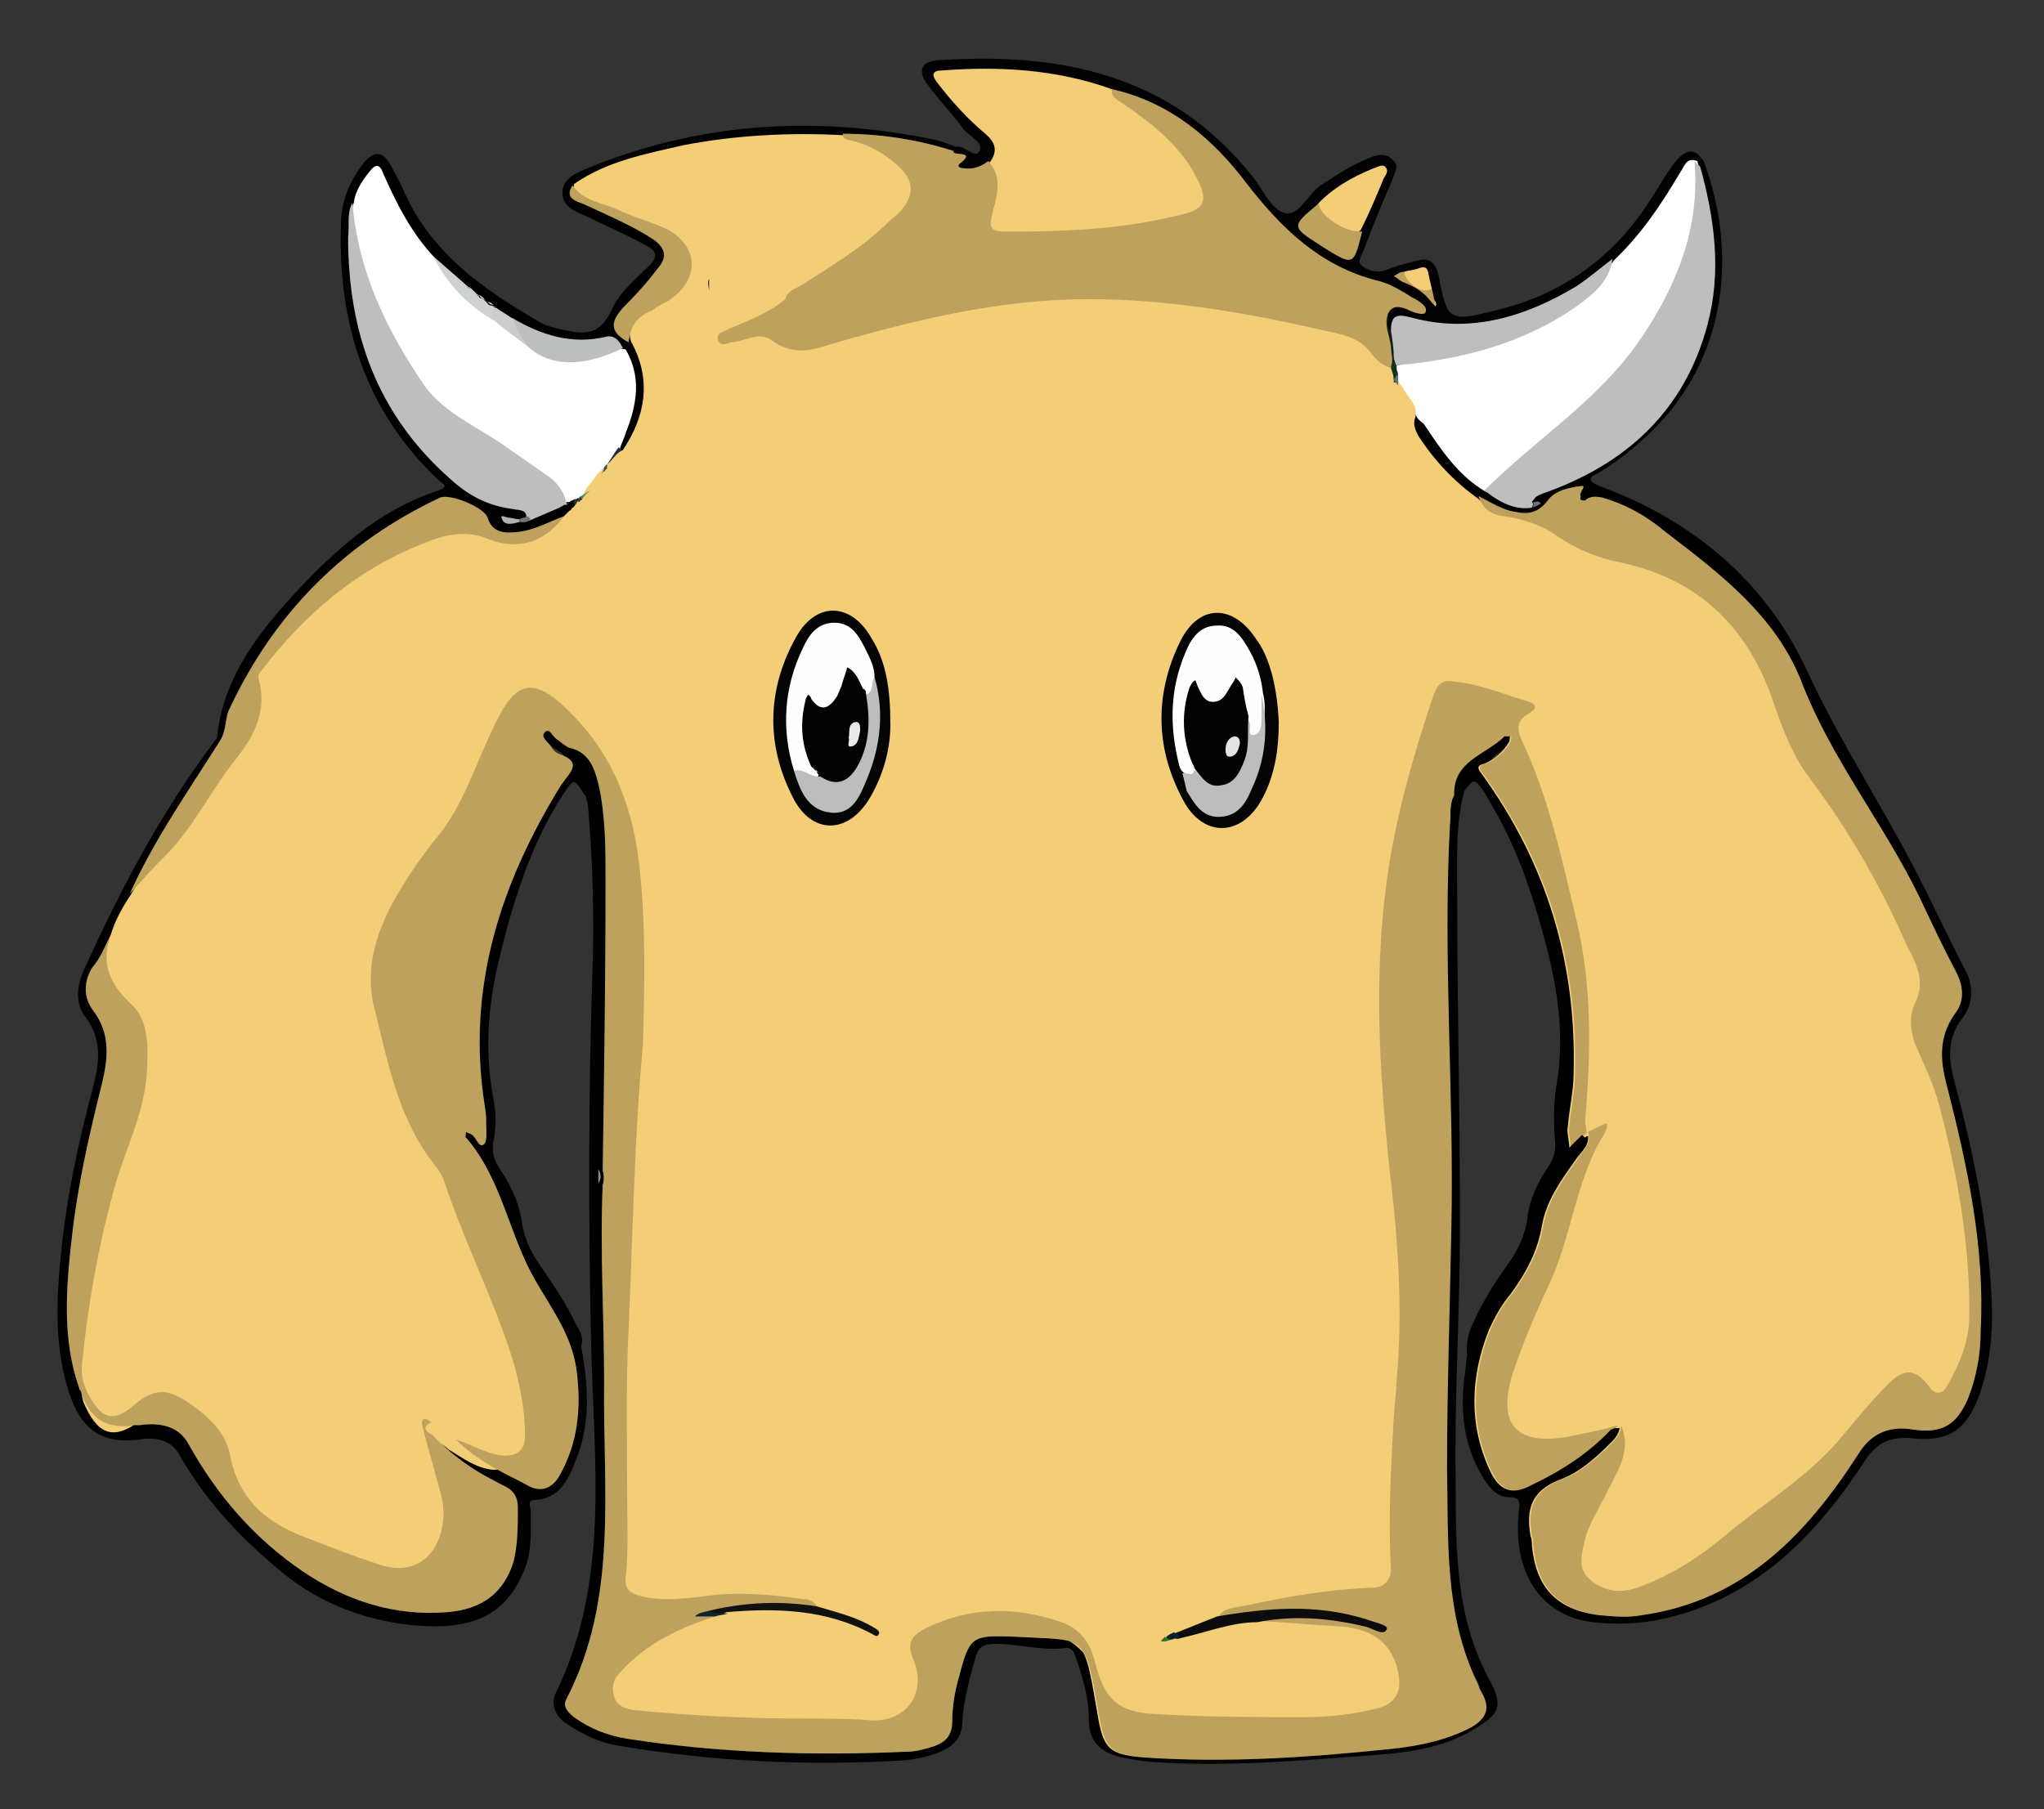 <?xml version="1.0" encoding="utf-8"?>
<!-- Generator: Adobe Illustrator 23.0.6, SVG Export Plug-In . SVG Version: 6.00 Build 0)  -->
<svg version="1.1" id="Calque_1" xmlns="http://www.w3.org/2000/svg" xmlns:xlink="http://www.w3.org/1999/xlink" x="0px" y="0px"
	 viewBox="0 0 142.1 125.8" style="enable-background:new 0 0 142.1 125.8;" xml:space="preserve">
<rect x="0" y="0" width="142.1" height="125.8" fill="#333333" stroke="none"/>
<style type="text/css">
	.st0{fill:#020202;}
	.st1{fill:#FFFFFF;}
	.st2{fill:#BEBEBE;}
	.st3{fill:#BDBEBE;}
	.st4{fill:#CED1D1;}
	.st5{fill:#CBCCCC;}
	.st6{fill:#202B34;}
	.st7{fill:#56B244;}
	.st8{fill:#AEB3B3;}
	.st9{fill:#7C98AD;}
	.st10{fill:#707172;}
	.st11{fill:#747676;}
	.st12{fill:#163A58;}
	.st13{fill:#5F809B;}
	.st14{fill:#1C3E25;}
	.st15{fill:#101E1A;}
	.st16{fill:#F3CE77;}
	.st17{opacity:0.22;enable-background:new    ;}
	.st18{fill:#040404;}
	.st19{fill:#0D0C0C;}
	.st20{fill:#11110F;}
	.st21{fill:#0E2728;}
	.st22{fill:#18301A;}
	.st23{fill:#0D1E2E;}
	.st24{fill:#50925E;}
	.st25{fill:#61707D;}
	.st26{fill:#277328;}
	.st27{fill:#3E353A;}
	.st28{fill:#7F8289;}
	.st29{fill:#40444D;}
	.st30{fill:#0E1713;}
	.st31{fill:#FEFEFE;}
	.st32{fill:#BDBDBD;}
	.st33{fill:#E3E4E4;}
	.st34{fill:#EAEBEB;}
</style>
<g>
	<path d="M40.4,93.6c0.5,2.7,0.7,5.4-0.4,8c-0.5,1.3-1.1,2.6-2.8,2.7c-0.6,0-0.3,0.5-0.3,0.8c0,1.5,0.1,3-0.6,4.4
		c-1.3,2.9-3.6,3.9-7.7,3.5c-3.6-0.4-6.8-1.7-9.5-4.1c-2.6-2.2-4.9-4.7-6.6-7.7c-0.6-1.1-1.7-1.3-2.8-1.1c-2.4,0.3-3.8-0.5-4.7-2.7
		c-1.3-3.5-1.1-7.1-0.7-10.8c0.4-3.7,1.2-7.4,2.2-11.1c0.4-1.6,0.6-3.2-0.5-4.7c-0.8-1-0.7-2.2-0.1-3.5c2.5-5.5,5.3-10.8,8.9-15.6
		c0.1-0.2,0.3-0.3,0.3-0.5c0.4-3.8,2.5-6.7,4.9-9.4c3-3.3,6.2-6.3,10.5-7.7c0.8-0.3,0.2-0.5,0-0.7c-5.1-4.8-7-10.9-6.8-17.7
		c0-1.7,0.6-3.1,1.6-4.4c0.7-0.8,1.3-0.8,1.8,0.1c0.3,0.5,0.6,1.1,0.9,1.7c1.9,4.5,5.7,7.1,9.7,9.4c0.4,0.2,0.9,0.3,1.3,0.4
		c1.4,0.3,2.6,0.6,3.5-1.3c0.5-1.2,1.6-2.1,2.5-3c0.9-0.8,0.6-1.2-0.2-1.6c-1.3-0.7-2.7-1.3-4.1-2c-0.7-0.3-1.6-0.6-1.6-1.6
		c0-0.9,0.8-1.3,1.5-1.6c7.9-3.3,16-3.8,24.3-2.1c0.6,0.1,1.2,0.4,1.8,0.6c0.1,0.2,0,0.3-0.2,0.4c-0.5,0.2-1,0-1.4-0.1
		c-2.1-0.5-4.2-0.8-6.3-0.9c-3.3,0-6.7,0-10,0.6c-2.9,0.5-5.8,1.2-8.4,2.7c-0.6,0.6,0,0.8,0.4,0.9c1.4,0.6,2.9,1.2,4.3,2.1
		c0.2,0.1,0.4,0.2,0.6,0.4c1.1,0.8,1.2,1.6,0.4,2.6c-0.7,0.9-1.6,1.7-2.3,2.6c-0.5,0.7-0.8,1.2,0.1,1.7c0.2,0.1,0.3,0.3,0.4,0.5
		c1.3,2.4,0.9,4.7-0.2,7c-0.1,0.3-0.4,0.6-0.7,0.6c-0.2,0-0.3-0.1-0.4-0.3c-0.2-0.6,0.1-1.1,0.3-1.6c0.6-1.7,0.7-3.4,0-5.1
		c-0.3-0.7-0.9-0.6-1.5-0.6c-2.1,0.3-4.1-0.1-5.9-1.4c-0.4-0.2-0.7-0.5-1.1-0.7c-0.1,0-0.1-0.1-0.2-0.1c-0.1,0-0.1-0.1-0.2-0.1
		c0,0-0.1,0-0.1-0.1c-0.1-0.1-0.2-0.1-0.3-0.2c-0.1,0-0.1-0.1-0.2-0.1c-0.1,0-0.1-0.1-0.2-0.1c0,0-0.1,0-0.1-0.1
		c-0.1,0-0.1-0.1-0.2-0.1c-0.1,0-0.1-0.1-0.2-0.1c-0.1,0-0.1-0.1-0.2-0.1c0,0-0.1,0-0.1-0.1c-0.1,0-0.1-0.1-0.2-0.1
		c0,0-0.1,0-0.1-0.1c-0.1-0.1-0.3-0.2-0.4-0.3c-0.8-0.7-1.6-1.3-2.3-2.1c-1.2-1.3-2.3-2.8-2.9-4.4c-0.1-0.3-0.3-0.6-0.4-0.9
		c-0.5-0.9-0.6-0.9-1.1,0c-0.3,0.5-0.5,1.1-0.7,1.6c-0.2,2.4-0.1,4.8,0.3,7.3c0.8,4.5,3,8.3,6.3,11.3c1.2,1.1,2.5,1.9,4.2,2.1
		c0.5,0.1,1.1,0.1,1.2,0.8c-0.1,0.3-0.3,0.4-0.5,0.4c-0.1,0-0.1,0-0.2,0c-0.1,0-0.2,0-0.3,0.1c0.1,0,0.2-0.1,0.4-0.1
		c0.3,0,0.5-0.1,0.7-0.3c0.6-0.4,1.3-0.6,1.9-0.8c0.1,0,0.2-0.1,0.4-0.1c0.1,0,0.1-0.1,0.2-0.1c0.1,0,0.2-0.1,0.3-0.1s0.2,0,0.2,0
		c0.1,0,0.1,0.1,0.2,0.2V35v0.1c0,0.1-0.1,0.2-0.1,0.2l-0.1,0.1c-0.1,0.1-0.1,0.1-0.2,0.2c-0.2,0.2-0.3,0.3-0.5,0.4
		c-1,0.5-1.9,1-3,1.2c-1,0.1-1.7-0.1-2.3-1C33,35,31.4,34.5,30,35c-1.9,0.7-3.4,2.1-5,3.3c-3.4,2.7-6.3,5.9-8.2,9.8
		c-0.2,0.4-0.5,0.8-0.5,1.3c-0.1,1.5-0.9,2.6-1.7,3.8c-1.7,2.5-3.2,5-4.6,7.6c-0.2,0.4-0.5,0.9-0.6,1.3c-0.5,1-1,1.9-1.5,2.9
		c-0.3,0.7-0.6,1.5-1,2.2c-0.6,1-0.5,2,0.1,2.9c1.1,1.5,1,3.2,0.6,4.8C6.7,78.5,5.9,82,5.4,85.7c-0.4,3.2-0.6,6.3,0,9.5
		c0.1,0.5,0.3,1,0.4,1.4c0.6,1.8,1.6,2.3,3.5,2.1c1.9-0.2,3.3,0.3,4.4,2.1c2.7,4.4,6.1,8,11.1,9.9c2.1,0.8,4.3,1.1,6.5,0.9
		c2.4-0.2,3.8-1.6,4.3-4c0.1-0.3,0.1-0.7,0.2-1c0.2-1.7,0-3.1-1.9-3.9c-1.4-0.6-2.7-1.6-3.7-2.9c-0.3-0.4-0.9-0.9,0-1.3
		c0.7,0.1,1.1,0.6,1.6,1c1.4,1.3,3,2.1,4.7,2.9c1.1,0.5,1.6,0.3,2.2-0.8c1.6-3.1,1.4-6.3,0.2-9.5c-0.3-0.7-0.7-1.4-1.2-2.1
		c-1.3-1.7-2.3-3.6-2.7-5.8c-0.2-1.3-1-2.4-1.8-3.5c-0.5-0.6-0.9-1.2-1.1-2c-0.2-0.8,0-1,0.7-0.7c0.5,0.2,0.6,0,0.6-0.4
		c0-0.7-0.1-1.4-0.2-2.1c-0.6-3.2-0.3-6.3,0.4-9.4c1.1-4.6,2.5-9,5.4-12.9c0.3-0.5,0.3-0.7-0.2-1s-1-0.7-1.2-1.3
		c-0.1-0.3-0.2-0.6,0.1-0.8c0.2-0.2,0.5-0.1,0.7,0.1c0.6,0.5,1.4,0.9,2.1,1.3c0.7,0.4,1,1.1,1.2,1.9c0.5,1.9,0.6,3.9,0.6,5.8
		c0.1,3.6,0.1,7.3,0,10.9c-0.2,3.6-0.1,7.2-0.2,10.8c0,0.3,0,0.7,0,1c0,0.6,0,1.1,0,1.7c0,7.2,0.4,14.4,0.2,21.6
		c-0.1,4-0.4,7.9-2.3,11.6c-0.6,1.3-0.5,1.6,0.8,2.3c1.4,0.7,2.9,1,4.5,1.2c2.8,0.4,5.7,0.4,8.5,0.7c2.7,0.3,5.5-0.1,8.2,0
		c0.9,0,1.8-0.1,2.6-0.4c0.7-0.2,1.1-0.7,1.2-1.5c0.1-1.5,0.5-3,1-4.4c0.4-1.2,1.2-1.7,2.5-1.8c1.5,0,3,0,4.4,0.2
		c1.2,0.2,1.9,0.8,2.3,1.9c0.5,1.4,0.9,2.8,1,4.3c0.1,0.9,0.6,1.4,1.4,1.6c1,0.3,2,0.4,3,0.4c5.4,0.2,10.8-0.2,16.2-0.8
		c1.5-0.2,3-0.4,4.4-1.2c1.2-0.7,1.3-0.9,0.8-2.2c-0.1-0.2-0.2-0.4-0.3-0.6c-1.1-2.2-1.6-4.5-1.8-6.9c-0.3-3-0.1-5.9-0.3-8.9
		c-0.2-3.1,0-6.1,0.1-9.2c0.2-4.7,0.2-9.5,0.1-14.2c-0.1-4.6-0.2-9.2-0.3-13.7c-0.1-2.2,0.1-4.4,0.3-6.6c0.2-0.7,0.1-1.5,0.3-2.2
		c0.2-1.5,0.7-2.8,2.3-3.4c0.5-0.2,0.8-0.6,1.2-0.9c0.3-0.1,0.6-0.2,0.8,0c0.2,0.2,0.1,0.5,0,0.7c-0.3,0.5-0.6,0.9-1.1,1.2
		s-0.5,0.6-0.2,1.1c3.4,4.8,5,10.2,5.9,15.9c0.3,2.1,0.2,4.1-0.1,6.2c-0.1,0.7-0.2,1.4-0.2,2.2c0,0.9,0.3,0.6,0.8,0.3
		c0.1,0,0.2,0,0.3,0c0.6,0.3,0.3,0.8,0.1,1.2c-0.3,0.6-0.7,1.2-1.1,1.7c-1.1,1.4-1.8,2.9-2.1,4.6c-0.3,1.4-0.8,2.6-1.7,3.6
		c-1.7,2.2-2.8,4.7-2.8,7.6c0,1.7,0.2,3.4,1.1,4.9c0.7,1.2,1.2,1.4,2.4,0.8c2-0.9,3.8-2.2,5.5-3.6c0.2-0.1,0.3-0.3,0.5-0.3
		s0.3,0,0.4,0.1c0.3,0.7-0.2,1.1-0.5,1.5c-1.2,1.4-2.8,2.4-4.4,3.2c-0.9,0.5-1.2,1.1-1.2,2c0.1,0.9,0,1.9,0.2,2.8
		c0.5,1.8,1.6,3.1,3.5,3.5c2,0.4,3.9,0.2,5.9-0.3c4.7-1.3,8-4.4,10.9-8.1c0.6-0.7,1.2-1.5,1.6-2.3c0.7-1.6,2-2.1,3.6-2.1
		c3.2,0.1,3.9-0.5,4.6-3.7c0.5-2.2,0.5-4.4,0.3-6.6c-0.3-4.3-1.2-8.6-2.3-12.8c-0.2-0.9-0.4-1.7-0.4-2.6c0-1,0.1-1.8,0.7-2.6
		c0.8-1.1,0.7-2.1,0.1-3.3c-2.4-5.4-5.4-10.5-8.7-15.4c-0.2-0.3-0.4-0.6-0.4-0.9c-0.8-3.7-2.9-6.6-5.5-9.2c-2-2.1-4.2-4-6.7-5.6
		c-1.2-0.8-2.5-1.4-4-1.3c-0.1,0-0.3-0.1-0.4-0.2c-0.6-0.8-1.3-0.2-1.6,0.1c-1.8,2-3.5,1.1-5.3,0c-0.1,0-0.1-0.1-0.2-0.1
		c-1.7-1.2-3.1-2.7-4.2-4.4c-0.3-0.5-0.6-1-0.1-1.5c0.7-0.1,0.9,0.5,1.1,0.9c1,1.6,2.3,2.9,3.8,4.1c0.9,0.6,1.8,1.1,2.9,1.1
		c0.2-0.1,0-0.2,0.1-0.3c0.2-0.6,0.8-0.8,1.3-0.9c3.5-1.2,6.3-3.4,8.4-6.3c2.3-3.2,3.2-6.8,2.7-10.8c-0.2-1.6-0.3-3.2-0.7-4.7
		c-0.1-0.2,0-0.4,0-0.6c0.1-0.1,0.2-0.3,0.4-0.2c2.4,6.3,1.8,13.9-3.9,19.2c-1.1,1-2.2,1.9-3.4,2.6c-0.2,0.1-0.6,0.2-0.5,0.5
		c0.1,0.2,0.4,0.3,0.6,0.4c6.6,2.4,11.7,6.8,14.5,13c2.2,4.7,5,9,7.4,13.6c1.2,2.3,2.3,4.7,3.5,7c0.6,1.1,0.6,2.3-0.1,3.3
		c-1.3,1.6-1,3.2-0.5,5c1.2,4.5,2.1,9,2.4,13.6c0.2,2.6,0.1,5.2-0.8,7.7c-0.9,2.5-2.2,3.3-4.8,3c-1.4-0.1-2.3,0.3-3.1,1.5
		c-3.4,5.2-7.5,9.5-13.8,11c-1.7,0.4-3.4,0.5-5.1,0.3c-3.7-0.4-5.7-3.5-5.2-7.8c0.1-0.6,0-0.9-0.7-0.9c-0.8,0-1.3-0.6-1.7-1.2
		c-1.4-2.2-1.7-4.6-1.4-7.1c0.1-0.5,0.1-1,0.2-1.6c-0.1-0.9,0.1-1.6,0.5-2.4c0.6-1.3,1.4-2.6,2.2-3.7c0.8-1.1,1.4-2.3,1.5-3.6
		c0.2-1.2,0.7-2.3,1.4-3.3c0.4-0.6,0.6-1.2,0.5-1.9c-0.1-1.3-0.1-2.6,0.1-3.8c0.6-3.4,0.1-6.8-0.8-10.1c-0.9-3.4-2-6.6-3.8-9.6
		c-0.1-0.2-0.3-0.5-0.4-0.7c-0.7-1-0.7-1-1.4-0.1c-0.6,2.2-0.5,4.5-0.5,6.8c0,7.8,0.2,15.5,0.2,23.3c0,6-0.4,12-0.3,18
		c0,4.7,0,9.5,2.4,13.8c0.9,1.7,0.6,2.3-0.9,3.2c-2,1.3-4.3,1.7-6.7,1.9c-5.4,0.4-10.7,0.9-16.1,0.5c-0.8-0.1-1.6-0.2-2.3-0.4
		c-1.2-0.4-1.9-1.1-1.9-2.5c0-1.5-0.4-2.9-0.9-4.3c-0.1-0.4-0.3-0.8-0.8-0.7c-1.6,0.2-3.2-0.3-4.8-0.3c-0.8,0-1.2,0.2-1.4,1
		c-0.4,1.4-0.8,2.9-0.9,4.4c0,1-0.5,1.6-1.3,2s-1.8,0.6-2.7,0.7c-6.6,0.4-13.3,0.1-19.8-1c-1.4-0.2-2.6-0.8-3.8-1.6
		c-0.7-0.5-1-1.3-0.7-2c3.8-7.7,2.7-16,2.5-24.1c-0.2-8.9-0.2-17.8,0.1-26.6c0.1-3.6,0-7.2-0.3-10.8c0-0.3-0.1-0.6-0.2-1
		c0,0-0.1,0-0.1-0.1c-0.7-1.1-0.7-1.1-1.5,0.1c-2.3,3.6-3.5,7.6-4.5,11.8c-0.7,3.1-0.9,6.2-0.3,9.3c0.2,1,0.2,2,0,3
		c-0.1,0.7,0,1.2,0.4,1.8c0.8,1.2,1.4,2.4,1.6,3.9c0.2,1.3,0.8,2.3,1.6,3.4c0.8,1.2,1.6,2.4,2.2,3.7C40.3,92.5,40.6,93,40.4,93.6z"
		/>
	<path class="st0" d="M66.3,10.5c0.1-0.1,0.2-0.2,0.2-0.3c0.6-0.1,1.3,0.9,1.6,0.3c0.3-0.6-0.7-1-1.1-1.5c-0.7-1-1.7-2-2.5-3.1
		C63.8,5,64,4.3,65.1,4.2c8.5-0.6,16.3,0.9,22,8.1c0.7,0.9,1.3,2.3,2.2,2.5c1,0.3,1.6-1.3,2.5-1.9c1.2-0.8,2.3-1.5,3.6-2
		c0.5-0.2,1.1-0.2,1.5,0.3c0.4,0.4,0,0.9-0.1,1.3c-0.7,1.6-1.4,3.3-2,4.9c-0.1,0.3-0.5,0.8-0.1,1.1c0.4,0.3,1,0.5,1.6,0.3
		c0.7-0.3,1.5-0.5,2.3-0.7s1.2,0.2,1.4,1c0.6,3.2,0.7,3.3,3.9,2.5c4.7-1.1,8.3-3.7,10.9-7.8c0.6-0.9,1.1-1.9,1.8-2.7
		c0.7-0.8,1.4-0.8,1.9,0.3c-0.1,0.1-0.2,0.2-0.2,0.2c-0.2,0.1-0.4-0.1-0.6-0.1c-0.7,0.2-0.9,0.9-1.2,1.4c-1.3,2-2.5,4-4.4,5.5
		c-2.1,1.9-4.5,3.1-7.2,3.9c-2.1,0.6-4.2,0.6-6.3,0.3c-0.8-0.1-1.4-0.2-1.9,0.5c-0.6-0.2-0.4-0.6-0.4-1c0.3-1,0.6-1.1,1.8-0.8
		c0.1,0,0.3,0.1,0.3,0.1c0.1-0.1-0.1-0.2-0.2-0.3c-0.9-0.7-2-1.2-3.1-1.5c-3.3-0.9-5.8-2.9-7.8-5.6c-1.8-2.4-3.8-4.5-6.4-6
		c-1.2-0.7-2.4-1.2-3.7-1.5c-3.6-1.3-7.3-1.5-11-1.4c-0.3,0-0.6-0.1-0.7,0.2c-0.2,0.3,0.1,0.6,0.3,0.8c0.9,1.1,2,2,2.9,3.1
		c0.8,0.8,0.8,1.2,0.2,2.2c-0.1,0.1-0.2,0.2-0.4,0.3c-0.5,0.3-1.1,0.4-1.7,0.2C66.1,11.7,66.7,10.9,66.3,10.5z"/>
	<path class="st1" d="M41.8,33c-0.3,0.3-0.5,0.7-0.8,1c-0.1,0.2-0.3,0.3-0.4,0.4c-0.1,0.1-0.2,0.2-0.3,0.2c-0.1,0.1-0.1,0.1-0.2,0.1
		c-0.1,0-0.2,0-0.3,0.1c-0.1,0-0.1,0-0.2,0.1c-0.1,0-0.2,0-0.3,0c-1.5-2.3-3.9-3.4-6.1-4.8c-3.1-1.9-5.3-4.5-6.6-7.8
		c-1-2.5-2.3-4.9-2.1-7.7c0-0.2,0-0.3,0.1-0.5c0.1-0.9,0.7-1.7,1.2-2.3c0.6-0.7,0.8,0.2,0.9,0.4c0.9,2,1.9,4,3.5,5.7
		c1.3,1.6,2.7,3.2,4.5,4.4c0.8,0.5,1.5,1.2,2.3,1.7c1.4,1.1,2.9,1.1,4.6,0.7c0.6-0.2,1.2-0.6,1.9-0.4c1.1,1.9,0.8,3.8,0,5.8
		c-0.1,0.4-0.3,0.7-0.4,1.1c0,0.5-0.4,0.9-0.6,1.2c-0.1,0.1-0.2,0.2-0.3,0.3C41.9,32.7,41.9,32.9,41.8,33z"/>
	<path class="st1" d="M98.5,29c-0.4-0.7-0.8-1.4-1.2-2c-0.2-0.2-0.2-0.5-0.2-0.7c0-0.3-0.1-0.5-0.1-0.7c0-0.1,0.1-0.2,0.2-0.2
		c1-0.4,2-0.4,3-0.6c3.3-0.6,6.3-1.7,9.1-3.5c1.2-0.8,2.1-2,2.9-3.2c1.9-1.8,3.3-3.9,4.6-6.1c0.3-0.4,0.4-1.1,1.2-0.8
		c0.8,2.8,0.1,5.4-1,8c-1.9,4.6-5.2,8.3-9.1,11.4c-1.2,1-2.5,1.9-3.6,3.1c-0.2,0.3-0.5,0.6-1,0.5c-1.9-1.1-3.1-2.9-4.3-4.7
		C98.8,29.3,98.6,29.2,98.5,29z"/>
	<path class="st2" d="M103.2,34.1c3.6-3.6,8-6.3,10.9-10.6c2.5-3.7,4.1-7.7,3.7-12.3c0.1,0.1,0.3,0.3,0.4,0.4c1,3.6,1.5,7.3,0.5,11
		c-1.6,6-5.7,9.7-11.4,11.7c-0.5,0.2-0.5,0.2-0.8,0.6c0.1,0.1,0.1,0.2,0,0.4C105.3,35.5,104.2,34.9,103.2,34.1z"/>
	<path class="st2" d="M24.5,14.1c0.4,4.8,2.4,8.9,5,12.7c1.4,2,4,3,6,4.5c0.9,0.6,1.7,1.2,2.6,1.8c0.7,0.5,1.1,1.1,1.3,1.9
		c0,0,0.1,0.1,0,0.1c0,0,0,0-0.1,0s-0.1,0-0.2,0.1c-0.1,0-0.2,0.1-0.2,0.1c-0.7,0.3-1.4,0.6-2.1,0.9c-0.2,0-0.3,0-0.2-0.2
		c0-0.6-0.5-0.5-0.9-0.6c-1.7-0.2-3.1-0.9-4.4-2.1c-5.1-4.5-7.1-10.2-7.1-16.8C24.3,15.7,24.1,14.8,24.5,14.1z"/>
	<path class="st3" d="M43.3,24.2c-2.8,1.4-5.2,1.3-6.7-0.2c-0.4-0.6-1.4-0.9-1-1.9c2,1.2,4.2,1.9,6.6,1.3
		C42.8,23.3,43.1,23.8,43.3,24.2z"/>
	<path class="st4" d="M34.5,22.4c-1.9-1.1-3.4-2.6-4.4-4.6c0.8,0.7,1.6,1.4,2.4,2.1c0,0.2,0.3,0.2,0.4,0.3l0,0
		c0.1,0.1,0.1,0.1,0.2,0.2l0,0c0.1,0.1,0.1,0.2,0.2,0.2l0,0c0,0.2,0.3,0.1,0.4,0.3l0,0c0.1,0.1,0.1,0.1,0.2,0.2l0,0
		c0.1,0.2,0.3,0.1,0.4,0.2l0,0c0.1,0.1,0.1,0.1,0.2,0.2l0,0C34.1,21.7,34.6,22.1,34.5,22.4z"/>
	<path class="st5" d="M34.5,22.4c-0.1-0.3-0.8-0.7,0-1c0.4,0.3,0.8,0.5,1.2,0.8c0.1,0.7,0.6,1.3,1,1.9C35.9,23.5,35.2,23,34.5,22.4z
		"/>
	<path class="st6" d="M42.2,32.3c0.3-0.4,0.5-0.8,0.8-1.2c0.1,0.1,0.2,0.2,0.3,0.3c-0.2,0.5-0.5,0.9-1,1.2
		C42.1,32.5,42.1,32.4,42.2,32.3z"/>
	<path class="st7" d="M100.7,57.3c-0.1-0.7-0.2-1.5,0.3-2.1C100.9,55.8,100.8,56.6,100.7,57.3z"/>
	<path class="st8" d="M36.1,36.3c-0.4,0.1-1,0.3-1.2-0.2c-0.2-0.4,0.3-0.1,0.5-0.1s0.4,0.1,0.7,0.1C36.1,36.2,36.1,36.2,36.1,36.3
		L36.1,36.3z"/>
	<path class="st9" d="M41.6,81.3c0.2,0.3,0.2,0.7,0,1C41.6,81.9,41.6,81.6,41.6,81.3z"/>
	<path class="st10" d="M106.6,35.3c0-0.1,0-0.2,0-0.4c0.2,0,0.4-0.1,0.5,0.1C107.1,35.1,106.7,35.2,106.6,35.3z"/>
	<path class="st11" d="M36.1,36.3c0-0.1,0-0.1,0-0.2c0.2-0.1,0.4-0.1,0.6-0.2c0.1,0.1,0.2,0.2,0.2,0.2
		C36.6,36.4,36.3,36.3,36.1,36.3z"/>
	<path class="st12" d="M110.2,35c-0.1,0.1-0.2,0.3-0.4,0.1c0,0,0.1-0.3,0.1-0.4C110,34.8,110.1,34.9,110.2,35z"/>
	<path class="st5" d="M34.3,21.2c-0.1-0.1-0.2-0.2-0.4-0.2C34,21.1,34.1,21.2,34.3,21.2z"/>
	<path class="st5" d="M33.7,20.8c-0.1-0.1-0.2-0.2-0.4-0.3C33.4,20.7,33.5,20.8,33.7,20.8z"/>
	<path class="st5" d="M32.9,20.2c-0.1-0.1-0.2-0.2-0.4-0.3C32.6,20.1,32.7,20.2,32.9,20.2z"/>
	<path class="st13" d="M102.8,117.3c-0.1-0.2-0.1-0.3-0.2-0.5C102.7,117,102.8,117.2,102.8,117.3z"/>
	<path class="st14" d="M40,35.1c-0.1,0.1-0.1,0.1-0.2,0.2C39.9,35.2,39.9,35.2,40,35.1z"/>
	<path class="st14" d="M39,35.3c0.1,0,0.1-0.1,0.2-0.1C39.2,35.2,39.1,35.2,39,35.3z"/>
	<path class="st14" d="M40.2,34.9C40.1,35,40.1,35,40,35.1V35v-0.1h0.1C40.1,34.8,40.2,34.9,40.2,34.9z"/>
	<path class="st14" d="M39.4,35.1c0-0.1,0-0.1,0-0.2c0.1,0,0.1,0,0.2,0C39.5,35,39.5,35.1,39.4,35.1z"/>
	<path class="st14" d="M39.8,35.3c-0.1,0.1-0.1,0.1-0.2,0.2C39.7,35.4,39.7,35.3,39.8,35.3z"/>
	<path class="st14" d="M39.8,34.9c0.1,0,0.1-0.1,0.2-0.1c0.1,0,0.1,0,0.1,0.1V35c0,0,0,0.1-0.1,0.1C39.9,35,39.8,34.9,39.8,34.9z"/>
	<path class="st5" d="M34.5,21.4c-0.1-0.1-0.2-0.1-0.2-0.2C34.3,21.3,34.4,21.4,34.5,21.4z"/>
	<path class="st5" d="M33.9,21c-0.1-0.1-0.2-0.1-0.2-0.2C33.8,20.9,33.8,21,33.9,21z"/>
	<path class="st5" d="M33.3,20.6c-0.1-0.1-0.2-0.1-0.2-0.2C33.2,20.5,33.3,20.5,33.3,20.6z"/>
	<path class="st5" d="M33.1,20.4c-0.1-0.1-0.1-0.1-0.2-0.2C33,20.3,33,20.4,33.1,20.4z"/>
	<path class="st2" d="M112.1,18c-0.2,1.6-1.4,2.5-2.5,3.3c-3.7,2.6-8,3.7-12.5,4.1c-0.2-0.1-0.3-0.3-0.4-0.5c0.1-0.6-0.5-1.2,0-1.9
		c0-1.1,0.4-1.2,1.5-0.9c4.1,1.1,7.9-0.1,11.4-2.2C110.5,19.3,111.3,18.6,112.1,18z"/>
	<path class="st15" d="M96.7,23c0.1,0.6,0.2,1.3,0.2,1.9c0,0.2,0.3,0.5-0.2,0.6l0,0c-0.2-1.3-0.7-2.5-0.2-3.8
		C96.6,22.2,96.3,22.7,96.7,23z"/>
	<g>
		<path class="st16" d="M135.4,75.7c-0.5-1.8-0.7-3.5,0.5-5.2c0.7-0.9,0.6-1.9,0.1-2.9c-0.9-1.7-1.7-3.4-2.5-5.1
			c-2.5-5.2-6.2-9.7-8.3-15.2c-1.8-4.5-5.6-7.4-9.4-10.3c-1.3-1.1-2.7-1.9-4.4-2.4c-0.5-0.1-0.9-0.1-1.2,0.2c-0.3,0-0.4,0-0.3-0.3
			c-0.2-0.2,0.5-0.8,0-0.7c-0.8,0.1-1.8,0.3-2.3,1c-0.6,0.8-1.3,1-2.2,0.8c-0.9-0.1-1.8-0.7-2.6-1.1c0,0.1,0.1,0.3,0.2,0.4
			c-0.1-0.1-0.1-0.1-0.2-0.2c-1.7-1.2-3.1-2.7-4.2-4.4c-0.2-0.4-0.4-0.8-0.2-1.3c0.2-0.9-0.6-1.4-0.9-2.1c-0.2-0.2-0.3-0.4-0.4-0.7
			c-0.1-0.3-0.2-0.5-0.4-0.7c0.2-0.5,0-0.9,0-1.4c-0.1-0.8-0.5-1.5-0.2-2.3c0.3-0.6,0.8-0.5,1.3-0.3c0.4,0.2,1.2,0.5,1.3,0.2
			c0.2-0.4-0.5-0.8-0.9-1c-0.8-0.5-1.6-1-2.5-1.2c-3.9-1-6.6-3.6-9-6.7c-2.4-3.2-5.4-5.7-9.4-6.6c-3.9-1.4-7.9-1.6-11.8-1.3
			c-0.8,0-0.7,0.4-0.3,0.9c1,1.3,2.1,2.5,3.3,3.5c0.7,0.6,0.9,1.2,0.3,2l0,0l-0.1-0.1c-0.5,0.4-1.1,0.6-1.7,0.5
			c-0.2,0-0.5-0.1-0.3-0.3c1.3-1-0.6-0.5-0.4-0.9c-2.5-0.8-5.1-1.2-7.7-1.2v0.1l0,0c-3.7-0.2-7.5,0-11.1,0.7
			c-2.6,0.6-5.3,1.1-7.6,2.7c0,0.1,0,0.1,0,0.2l-0.1-0.1c-0.6,0.9,0.3,1.1,0.8,1.3c1.7,0.8,3.4,1.5,4.9,2.5c0.9,0.7,0.8,1.3,0.2,2
			c-0.6,0.8-1.3,1.6-2,2.3c-1,1-1.7,1.9,0,2.8c0-0.2,0.1-0.4,0.1-0.6c0,0.2,0,0.4,0.1,0.6c1.4,2.6,1,5.1-0.6,7.5
			c-0.5,0.2-0.7,0.7-1.1,1c-0.1,0.1-0.2,0.2-0.3,0.3s-0.2,0.2-0.3,0.3c-0.3,0.3-0.5,0.7-0.8,1c-0.1,0.2-0.2,0.4-0.4,0.6
			c-0.1,0.1-0.1,0.2-0.2,0.3c-0.1,0.1-0.1,0.2-0.2,0.3s-0.1,0.2-0.2,0.2c-0.1,0.1-0.1,0.2-0.2,0.2c-0.1,0.1-0.3,0.3-0.4,0.4
			c-1.1,0.4-2.1,1-3.3,1.1c-0.9,0.1-1.7,0-2-1c-0.2-0.7-2.6-1.7-3.3-1.4c-6.6,3.1-11.5,8-14.6,14.6c-0.4,0.7-0.2,1.5-0.7,2.3
			C13.1,55,10.7,58.4,9,62.2c0.1-0.2,0.3-0.3,0.4-0.5c-0.1,0.2-0.2,0.3-0.3,0.5C8.5,63.1,8,64,7.7,65c-0.4,0.8-0.7,1.6-1.3,2.3
			c-0.6,1-0.6,2.1,0.1,3c1.2,1.6,1,3.3,0.6,5C6.2,78.9,5.4,82.4,5,86c-0.4,3.5-0.7,7.1,0.5,10.5c0,0.1,0.1,0.2,0.1,0.2
			c0.1,0.2,0.1,0.5,0.2,0.8c0.9,2.1,1.9,2.6,3.5,1.6c0.1,0,0.3,0,0.4,0c1.3-0.2,2.7,0,3.4,1.3c2,3.6,4.6,6.6,8,8.9
			c3,2,6.3,3.1,10,2.8c2.4-0.2,3.9-1.3,4.6-3.5c0.3-1.2,0.3-2.5,0.3-3.8c0-0.7-0.3-1.2-1-1.5c-1.6-0.8-3.1-1.7-4.4-3
			c0.2,0.2,0.4,0.3,0.6,0.5c1,0.6,1.9,1.3,3.1,1.4c0.1,0,0.2,0,0.3,0c0.7,0.4,1.4,0.7,2.1,1.1c0.9,0.5,1.7,0.2,2.2-0.7
			c1.3-2.3,1.5-4.7,1.2-7.2s-1.7-4.3-2.9-6.4c-1.8-3.1-2.3-7-4.8-9.9c-0.1,0,0-0.2,0-0.4c0.1,0.1,0.3,0.1,0.4,0.2
			c0.3,0.2,0.5,0.9,0.8,0.7c0.3-0.2,0.2-0.9,0.2-1.3c0-0.5,0-0.9-0.1-1.4c-1.3-8.2,1.1-15.5,5.3-22.3c0.6-0.9,1.6-1.6-0.2-2.2
			c-0.2-0.1-0.4-0.3-0.5-0.5c-0.2-0.3-0.8-0.7-0.4-1c0.3-0.3,0.5,0.3,0.8,0.5s0.6,0.5,0.9,0.6c1.3,0.3,1.7,1.3,2,2.5
			c0.5,2.2,0.5,4.5,0.5,6.7c0,6.7-0.1,13.5-0.2,20.2c0.1,0.3,0.1,0.7,0,1C41.7,87,42,91.6,42,96.1c-0.1,7.4,1,15-2.6,22
			c-0.3,0.5,0,0.9,0.5,1.3c1.1,0.8,2.4,1.3,3.7,1.5c6.4,1,13,1.2,19.5,0.9c0.6,0,1.3-0.2,1.9-0.4c0.8-0.3,1.2-0.8,1.2-1.7
			c0-1.1,0.2-2.2,0.5-3.2c0.7-2.7,0.9-2.8,3.7-2.7c1.9,0.1,3.1,0.1,3.9,0.3c0.4,0.2,0.7,0.5,1,0.8c0.4,0.7,0.6,2,1,4.3
			c0.4,2.4,0.8,2.8,3.2,3c5.8,0.4,11.6,0,17.3-0.6c1.9-0.2,3.8-0.6,5.5-1.5c1.2-0.7,1.3-1.5,0.6-2.6c-0.1-0.2-0.1-0.3-0.2-0.5
			c-2.3-4.8-2-9.9-2.1-14.9c0-5.5,0.2-11.1,0.3-16.7c0.2-9.3-0.6-18.7-0.1-28c0.1-0.7-0.1-1.4,0.3-2.1c-0.1-2.4,2.2-2.8,3.5-4.1
			c0.1,0,0.3,0,0.4,0c-0.1,0.1,0,0.3-0.1,0.4c-0.4,0.7-1,1.2-1.7,1.5c-0.4,0.1-0.6,0.2-0.2,0.7c4.5,6.2,6.6,13.1,6.4,20.8
			c0,1.2-0.3,2.5-0.4,3.7c-0.1,0.5,0.1,1,0.1,1.5c0.3-0.3,0.6-0.6,0.9-0.9c0,0.1,0.1,0.1,0.2,0.2c0.1-0.1,0.1-0.1,0.2-0.1
			c0.1,0.7-0.6,1.2-0.9,1.7c-1,1.4-2,2.8-2.3,4.5c-0.3,1.8-1.1,3.3-2.2,4.8c-0.6,0.7-1.1,1.6-1.5,2.5c-1.3,3.3-1.4,6.6,0.1,9.8
			c0.6,1.3,1.5,1.7,2.8,1c2.1-1,4-2.2,5.6-3.9c0.1,0,0.2-0.1,0.3-0.1c0.1,0,0.2,0,0.3,0c-0.1,0.5-0.4,0.8-0.6,1
			c-1.1,1.1-2.2,2.1-3.6,2.6c-2,0.8-2.3,2.1-2,3.9c0.1,0.2,0.1,0.5,0.1,0.7c0.3,2.9,1.7,4.4,4.6,4.8c1.1,0.1,2.1,0.2,3.1,0
			c7-1,11.4-5.6,15-11.2c0.8-1.3,2-2,3.8-1.7c2,0.3,3-0.3,3.8-2.1c0.6-1.5,0.9-3.1,0.9-4.8C138,86.8,136.8,81.2,135.4,75.7z
			 M112.8,99.4L112.8,99.4L112.8,99.4z M43.5,109.7c0-0.2,0-0.4,0-0.6c0,0.3,0,0.6,0,0.9C43.5,109.8,43.5,109.8,43.5,109.7z
			 M88.6,112.1c1.6-0.1,3.2-0.1,4.8,0.2c-1.7-0.3-3.4-0.3-5.1-0.2C88.4,112.2,88.5,112.2,88.6,112.1z M95.4,112.9
			c-0.1,0-0.2-0.1-0.3-0.1C95.2,112.8,95.3,112.8,95.4,112.9z M94.1,112.5c-0.1,0-0.3-0.1-0.4-0.1C93.8,112.5,93.9,112.5,94.1,112.5
			z M49.3,19.4c0,0.2,0,0.4,0,0.7c0,0,0,0,0,0.1C49.2,19.8,49.2,19.5,49.3,19.4z"/>
		<path class="st16" d="M91.7,17c0.1,0.1,0.2,0.1,0.3,0.2c2.1,1.3,2.1,1.3,2.7-1.1c-0.1,0-0.1,0-0.2,0l0.1-0.1
			c0.6-1.2,1.1-2.4,1.6-3.6c0.1-0.2,0.4-0.5,0.1-0.8c-0.2-0.2-0.5,0-0.8,0.1c-1.5,0.6-2.9,1.4-4,2.6C89.8,15.7,89.8,15.8,91.7,17z"
			/>
		<path class="st16" d="M99.5,21c0.1,0.1,0.2,0.2,0.3,0.3c0.1-0.2,0-0.3-0.1-0.5c-0.1-0.6-0.3-1.2-0.4-1.8c-0.1-0.6-0.5-0.4-0.8-0.3
			l0,0c-0.3,0.1-0.6,0.1-0.9,0.2c-0.3,0-0.5,0.2-0.7,0.3c0.2,0.1,0.4,0.3,0.6,0.4C98.3,19.9,99,20.3,99.5,21z"/>
	</g>
	<g>
		<path class="st17" d="M102.8,117c-2.3-4.8-2-9.9-2.1-14.9c0-5.5,0.2-11.1,0.3-16.7c0.2-9.3-0.6-18.7-0.1-28
			c0.1-0.7-0.1-1.4,0.3-2.1c-0.1-2.4,2.2-2.8,3.5-4.1c0.1,0,0.3,0,0.4,0c-0.1,0.1,0,0.3-0.1,0.4c-0.4,0.7-1,1.2-1.7,1.5
			c-0.4,0.1-0.6,0.2-0.2,0.7c4.5,6.2,6.6,13.1,6.4,20.8c0,1.2-0.3,2.5-0.4,3.7c-0.1,0.5,0.1,1,0.1,1.5c0.4-0.3,0.7-0.7,1.1-1
			c0-0.3-0.1-0.6-0.1-0.9c0.4-4.6,0.5-9.3-0.6-13.9c-1-4.2-1.9-8.4-3.7-12.3c-0.5-1-0.5-1.6,0.4-2.1c0.5-0.3,0.6-0.6,0-0.8
			c-1.7-0.5-3.3-1.2-5.1-1.4c-1.1-0.2-1.3,0.3-1.6,1.1c-1.4,4.2-2.6,8.4-3.2,12.8c-0.9,6.7-0.5,13.3,0.2,20
			c0.4,3.3,0.7,6.7,0.7,10.1c0,2.4-0.2,4.7-0.4,7.1c-0.2,3.5-0.4,7-0.2,10.6c0,0.8-0.5,1.3-1.3,1.3c-2.9,0.1-5.8,0.6-8.6,1.2
			c-0.8,0.2-1.6,0.1-2.1,0.8c0.4,0.3,0.8,0.2,1.2,0.1c2.5-0.5,5-0.6,7.5-0.1c-1.7-0.3-3.5-0.3-5.2-0.2c-0.4,0.1-0.7,0.1-0.8,0.5
			c2,0.1,3.9,0.3,5.9,0.4c2.2,0.2,3.5,1.2,3.9,3.2c0.3,1.3-0.2,2.2-1.5,2.5c-1.6,0.4-3.3,0.6-4.9,0.6c-3.4,0-6.8,0-10.2-0.2
			c-2.8-0.1-3.8-0.9-4.5-3.7c-0.3-1.3-1.1-2.3-2.3-2.7c-3.2-1.1-6.3-1.1-9.4,0.4c-1,0.5-1.4,1-0.9,2.2c1,2.4-0.6,4.5-3.2,4.2
			c-1.4-0.1-2.9-0.1-4.3-0.1c-4,0-8-0.2-12-0.6c-0.6-0.1-1.1-0.3-1.3-0.9s-0.1-1.2,0.4-1.7c1.8-2,4.1-3.1,6.6-3.9
			c0-0.1-0.1-0.2-0.4-0.3h0.1c0.1,0,0,0,0.1,0c2.2-0.4,4.3-0.6,6.5-0.3c0.3,0.1,0.6,0.2,0.8-0.1c-0.2-0.3-0.5-0.5-0.9-0.5
			c-2.1-0.3-4.1-0.5-6.2-0.3c-1.7,0.2-3.4,0.5-5.1,0.1c-0.8-0.2-1.2-0.5-1.1-1.3c0.2-1.9,0.1-3.7,0.1-5.6c0-3.9-0.1-7.8,0.1-11.7
			c0.3-6.7,0.4-13.4,1-19.8c0.1-4,0.2-8-0.2-11.9c-0.4-4.2-1.7-8-4.8-11.1c-3-3.1-4.1-1.8-5.5,1.2c-1.2,2.5-2,5.2-3.8,7.4
			c-1,1.2-1.8,2.4-2.6,3.7c-1.5,2.5-2.5,5.2-1.8,8.1c0.9,3.6,1.6,7.3,3.7,10.3c0.4,0.6,1,1.2,1.2,1.9c1.4,4.2,3.4,8.1,4.7,12.2
			c0.5,1.7,0.9,3.5,0.9,5.4c0,1.1-0.6,1.5-1.7,1.4c-1.2-0.2-2.1-0.8-3.1-1.1c1.4,1.4,3.2,2.3,5,3.2c0.9,0.5,1.7,0.2,2.2-0.7
			c1.3-2.3,1.5-4.7,1.2-7.2s-1.7-4.3-2.9-6.4c-1.8-3.1-2.3-7-4.8-9.9c-0.1,0,0-0.2,0-0.4c0.1,0.1,0.3,0.1,0.4,0.2
			c0.3,0.2,0.5,0.9,0.8,0.7c0.3-0.2,0.2-0.9,0.2-1.3c0-0.5,0-0.9-0.1-1.4c-1.3-8.2,1.1-15.5,5.3-22.3c0.6-0.9,1.6-1.6-0.2-2.2
			c-0.2-0.1-0.4-0.3-0.5-0.5c-0.2-0.3-0.8-0.7-0.4-1c0.3-0.3,0.5,0.3,0.8,0.5s0.6,0.5,0.9,0.6c1.3,0.3,1.7,1.3,2,2.5
			c0.5,2.2,0.5,4.5,0.5,6.7c0,6.7-0.1,13.5-0.2,20.2c0.1,0.3,0.1,0.7,0,1C41.7,87,42,91.6,42,96.1c-0.1,7.4,1,15-2.6,22
			c-0.3,0.5,0,0.9,0.5,1.3c1.1,0.8,2.4,1.3,3.7,1.5c6.4,1,13,1.2,19.5,0.9c0.6,0,1.3-0.2,1.9-0.4c0.8-0.3,1.2-0.8,1.2-1.7
			c0-1.1,0.2-2.2,0.5-3.2c0.7-2.7,0.9-2.8,3.7-2.7c5.3,0.2,5-0.1,6,5.4c0.4,2.4,0.8,2.8,3.2,3c5.8,0.4,11.6,0,17.3-0.6
			c1.9-0.2,3.8-0.6,5.5-1.5c1.2-0.7,1.3-1.5,0.6-2.6C102.9,117.3,102.9,117.2,102.8,117z M95.1,112.8c0.1,0,0.2,0,0.3,0.1
			C95.3,112.9,95.2,112.8,95.1,112.8z M93.6,112.4c0.1,0,0.3,0.1,0.4,0.1C93.9,112.5,93.8,112.5,93.6,112.4z"/>
		<path class="st17" d="M50.9,23.8c1-0.1,1.9-0.8,2.8-0.1c1.1,0.8,2.3,0.8,3.5,0.4c6.1-1.8,12.2-3.3,18.5-3.3c5.4,0,10.7,0.9,16,2.1
			c1.2,0.3,2.6,0.4,3.5,1.5c0.4,0.6,0.9,1,1.5,1.2c0.3-0.5,0-1,0-1.5c-0.1-0.8-0.5-1.5-0.2-2.3c0.3-0.6,0.8-0.5,1.3-0.3
			c0.4,0.2,1.2,0.5,1.3,0.2c0.2-0.4-0.5-0.8-0.9-1c-0.8-0.5-1.6-1-2.5-1.2c-3.9-1-6.6-3.6-9-6.7c-2.4-3.2-5.4-5.7-9.4-6.6
			c-0.1,0.6,0.5,0.8,0.9,1.1c1.9,1.3,3.8,2.8,4.9,4.9c1,1.8,0.7,2.4-1.3,2.8c-3.7,0.9-7.4,1.1-11.2,1.1c-1.7,0-2,0.1-1.5-1.7
			c0.3-1.1,0.5-2.2-0.4-3.2c-0.5,0.4-1.1,0.6-1.7,0.5c-0.2,0-0.5-0.1-0.3-0.3c1.3-1-0.6-0.5-0.4-0.9c-2.5-0.8-5.1-1.2-7.7-1.2
			c0,0.5,0.4,0.4,0.7,0.5c1.2,0.3,2.2,0.9,3.1,1.7c1.2,1.1,1.2,2.1,0.1,3.3c-0.2,0.2-0.5,0.4-0.7,0.6c-1.8,1.8-4,3.1-6.2,4.5
			c-0.4,0.2-0.9,0.4-1,0.9c-1.2,1-2.6,1.5-4,2.1c-0.3,0.2-0.8,0.2-0.7,0.7C50.1,24.2,50.6,23.8,50.9,23.8z"/>
		<path class="st17" d="M135.4,75.7c-0.5-1.8-0.7-3.5,0.5-5.2c0.7-0.9,0.6-1.9,0.1-2.9c-0.9-1.7-1.7-3.4-2.5-5.1
			c-2.5-5.2-6.2-9.7-8.3-15.2c-1.8-4.5-5.6-7.4-9.4-10.3c-1.3-1.1-2.7-1.9-4.4-2.4c-0.5-0.1-0.9-0.1-1.2,0.2c-0.3,0-0.4,0-0.3-0.3
			c-0.2-0.2,0.5-0.8,0-0.7c-0.8,0.1-1.8,0.3-2.3,1c-0.6,0.8-1.3,1-2.2,0.8c-0.9-0.1-1.8-0.7-2.6-1.1c0.3,1,1,1.3,1.8,1.4
			c1.3,0.2,2.6,0.6,3.7,1.4c1.3,0.9,2.8,1.5,4.3,1.8c5.3,1.1,8.7,4.3,10.5,9.2c0.7,2,1.4,4.1,2.7,5.8c2.7,3.6,4.9,7.4,6.7,11.5
			c0.6,1.2,1.4,2.5,0.7,4c-0.5,1-0.4,1.9-0.1,2.9c0.6,1.4,1.3,2.8,1.7,4.3c1.3,4.9,2.2,9.9,2.1,15c-0.1,1.7-0.7,3.1-1.5,4.5
			c-0.3,0.6-0.8,0.8-1.3,0.1c-0.9-1.2-1.7-1.3-2.8-0.2c-1.3,1.3-2.4,2.7-3.6,4.1c-2.3,2.6-5.2,4.3-7.8,6.5c-1.8,1.5-3.8,2.8-6.1,3.6
			c-1.1,0.4-2.3,0.3-3.3-0.6c-0.9-0.8-0.5-1.8-0.3-2.8c0.3-1.1,0.9-2,1.4-3c0.7-1.5,1.9-3,1.1-4.9c0,0.6-0.4,1-0.6,1.2
			c-1.1,1.1-2.2,2.1-3.6,2.6c-2,0.8-2.3,2.1-2,3.9c0.1,0.2,0.1,0.5,0.1,0.7c0.3,2.9,1.7,4.4,4.6,4.8c1.1,0.1,2.1,0.2,3.1,0
			c7-1,11.4-5.6,15-11.2c0.8-1.3,2-2,3.8-1.7c2,0.3,3-0.3,3.8-2.1c0.6-1.5,0.9-3.1,0.9-4.8C138,86.8,136.8,81.2,135.4,75.7z"/>
		<path class="st17" d="M35,103.3c-1.8-0.9-3.6-2-4.9-3.5c-0.2-0.1-1-0.5-0.1-0.9c-0.5-0.4-0.8-0.3-0.6,0.4c0.4,1.6,0.9,3.2,1.3,4.8
			c0.6,2.6-0.9,6-4.6,4.6c-1.5-0.5-3.1-1.1-4.6-1.7c-2.8-1-4.9-2.6-5.5-5.8c-0.3-1.6-1.5-2.7-2.8-3.6c-1.6-1.1-2.5-1.1-4,0.2
			c-1.2,1-2,0.9-2.8-0.4c-0.5-0.8-0.8-1.6-0.7-2.5c0.4-4.1,1.1-8.1,2.2-12.1c0.7-2.7,2.1-5.2,2.3-8.1c0.1-1.8,0.2-3.7-1.1-4.9
			C7.6,68.4,7,67,7.7,65c-0.4,0.8-0.7,1.6-1.3,2.3c-0.6,1-0.6,2.1,0.1,3c1.2,1.6,1,3.3,0.6,5C6.2,78.9,5.4,82.4,5,86
			c-0.4,3.5-0.7,7.1,0.5,10.5c0.8,2.3,1.8,2.9,4.2,2.6c1.3-0.2,2.7,0,3.4,1.3c2,3.6,4.6,6.6,8,8.9c3,2,6.3,3.1,10,2.8
			c2.4-0.2,3.9-1.3,4.6-3.5c0.3-1.2,0.3-2.5,0.3-3.8C36,104.1,35.7,103.6,35,103.3z"/>
		<path class="st17" d="M112.5,99.1c-1,0.3-2,0.5-3,0.7c-4.1,0.9-5.6-0.7-4.2-4.7c0.7-2,1.5-3.9,2.4-5.8c1.5-3.2,1.8-6.8,3.5-9.9
			c0.2-0.4,0.6-0.8,0.5-1.3c-0.5,0.2-0.9,0.4-1.3,0.6c0.3,0.9-0.5,1.4-0.8,2c-1,1.4-2,2.8-2.3,4.5c-0.3,1.8-1.1,3.3-2.2,4.8
			c-0.6,0.7-1.1,1.6-1.5,2.5c-1.3,3.3-1.4,6.6,0.1,9.8c0.6,1.3,1.5,1.7,2.8,1C108.7,102.2,110.8,100.9,112.5,99.1z"/>
		<path class="st17" d="M16.3,52.9c1.3-1.6,2.3-3.4,1.7-5.6c-0.1-0.3,0-0.5,0.2-0.7c3-3.9,6.6-7,11.2-8.8c1.4-0.6,3-1,4.6-0.3
			c2,0.8,3.9,0.2,5.2-1.6c-1.1,0.4-2.1,1-3.3,1.1c-0.9,0.1-1.7,0-2-1c-0.2-0.7-2.6-1.7-3.3-1.4c-6.6,3.1-11.5,8-14.6,14.6
			c-0.4,0.7-0.2,1.5-0.7,2.3C13.1,55,10.7,58.4,9,62.2c0.7-0.8,1.4-1.6,2.2-2.4C13.3,57.8,14.5,55.2,16.3,52.9z"/>
		<path class="st17" d="M40.6,14.2c1.7,0.8,3.4,1.5,4.9,2.5c0.9,0.7,0.8,1.3,0.2,2c-0.6,0.8-1.3,1.6-2,2.3c-1,1-1.7,1.9,0,2.8
			c0.1-1.1,0.6-1.8,1.6-2.2c0.4-0.3,0.8-0.5,1.2-0.7c2.2-1.5,2.1-3.8-0.2-5c-1.1-0.5-2.3-0.8-3.3-1.3c-1.1-0.5-2.4-0.6-3.2-1.7
			C39.2,13.8,40.1,14,40.6,14.2z"/>
	</g>
	<path class="st18" d="M88.9,50.2c0,2-0.3,3.9-1.3,5.6c-1.4,2.3-3.8,2.4-5.2,0.1c-2.1-3.7-2.2-7.6-0.3-11.4c1.3-2.5,3.6-2.5,5.2-0.1
		C88.3,45.7,88.8,47.9,88.9,50.2z"/>
	<path class="st18" d="M61.9,50.4c0,1.5-0.4,3.4-1.5,5.2c-1.5,2.4-3.9,2.4-5.2,0c-2-3.8-1.9-7.7,0.2-11.4c1.4-2.4,3.8-2.3,5.2,0.2
		C61.6,46,61.9,47.9,61.9,50.4z"/>
	<path class="st19" d="M84.6,112.4c3.5-0.6,6.9-0.9,10.4,0.2c0.5,0.2,1.6,0.4,1.4,0.7c-0.2,0.5-1-0.1-1.5-0.2
		c-2.5-0.6-5-0.8-7.5-0.3c-1.8,0-3.5,0.7-5.3,1.1c-0.3,0.1-0.5,0.1-0.5-0.3C82.6,113.2,83.6,112.8,84.6,112.4z"/>
	<path class="st20" d="M49.3,112c2.5-0.6,5-0.7,7.5-0.3c1.3,0.4,2.7,0.7,4,1.5c0.2,0.1,0.4,0.3,0.3,0.4c-0.1,0.3-0.3,0.1-0.5,0
		c-3.2-1.7-6.6-1.8-10.1-1.5C50.2,112.2,49.7,112.6,49.3,112z"/>
	<path class="st21" d="M49.3,112c0.4,0.3,0.8,0.1,1.3,0.2c-0.3,0.1-0.6,0.1-0.9,0.2c-0.1,0-0.3,0-0.4,0c-0.3,0-0.6,0-1,0
		C48.6,112.1,49,112.1,49.3,112z"/>
	<path class="st22" d="M96.7,25.6c0.1-0.2,0.1-0.4,0.2-0.6c0.1,0.2,0.1,0.3,0.2,0.5c0,0.1,0,0.1,0,0.2c0.1,0.2,0.1,0.4,0.1,0.6
		s-0.1,0.3-0.3,0.3C96.9,26.1,96.8,25.9,96.7,25.6z"/>
	<path class="st23" d="M81.6,113.5c0.2,0.1,0.3,0.2,0.5,0.3c-0.2,0.1-0.4,0.1-0.6,0.2c-0.2,0-0.4,0.2-0.4-0.2
		C81.2,113.7,81.4,113.6,81.6,113.5z"/>
	<path class="st24" d="M40.4,34.5c0.2-0.1,0.4-0.3,0.6-0.4c-0.2,0.2-0.4,0.4-0.6,0.7C40.3,34.6,40.3,34.6,40.4,34.5z"/>
	<path class="st25" d="M96.9,26.4c0.1-0.1,0.1-0.2,0.2-0.3c0.1-0.1,0.1,0,0.1,0c0,0.2,0,0.5,0,0.7C97.2,26.8,97,26.6,96.9,26.4z"/>
	<path class="st26" d="M81,113.8c0.1,0.1,0.3,0.2,0.4,0.2c-0.2,0.1-0.5,0.2-0.7,0.1C80.8,114,80.9,113.9,81,113.8z"/>
	<path class="st27" d="M40.4,34.5c0,0.1,0,0.2,0.1,0.2c-0.1,0.1-0.2,0.1-0.2,0.2h-0.1c0-0.1,0-0.1,0-0.2
		C40.3,34.6,40.3,34.5,40.4,34.5z"/>
	<path class="st28" d="M41.8,33c0.1-0.2,0.1-0.3,0.2-0.5c0.1,0.1,0.1,0.2,0,0.3C41.9,32.8,41.9,32.9,41.8,33z"/>
	<path class="st29" d="M42,32.8c0-0.1,0-0.2,0-0.3c0.1-0.1,0.1-0.2,0.2-0.2c0,0.1,0,0.2,0,0.3C42.1,32.6,42.1,32.7,42,32.8z"/>
	<path class="st30" d="M40.2,34.6c0,0.1,0,0.1,0,0.2h-0.1v-0.1C40.1,34.7,40.1,34.7,40.2,34.6z"/>
	<path class="st2" d="M97.3,26.2L97.3,26.2c-0.1-0.2-0.1-0.4-0.1-0.6C97.2,25.8,97.2,26,97.3,26.2z"/>
	<path class="st31" d="M82,53.3c-0.7-2.7-0.7-5.3,0.4-7.9c0.4-1,1-1.9,2.2-1.9c1.2-0.1,1.8,0.9,2.3,1.8c0.5,0.9,0.8,1.9,0.9,2.9
		c0.2,0.7,0.1,1.4,0.1,2.2c0,0.4-0.1,0.9-0.6,0.9c-0.6,0-0.5-0.5-0.6-0.9c0-0.1-0.1-0.2-0.1-0.3c-0.1-0.6-0.3-1.2-0.4-1.7
		c-0.1-0.3-0.2-0.5-0.5-0.2c-1.2,1-1.2,1-2.4,0.1C82.9,48,83,48.4,83,48.5c-0.5,1.5-0.3,3,0.2,4.4c0.1,0.2,0.1,0.4,0.1,0.6
		c0,0.1,0,0.2,0,0.3c-0.3,0.5-0.6,0.3-0.9,0l0,0C82.1,53.6,82.1,53.5,82,53.3z"/>
	<path class="st32" d="M82.2,53.8c0.2-0.2,0.7,0.3,0.8-0.2c0.4-0.1,0.5,0.2,0.8,0.4c0.8,0.5,1.4,0.4,1.9-0.3s0.7-1.5,0.7-2.4
		c0-0.5-0.1-1,0.3-1.4c0,0.1,0.1,0.1,0.1,0.2c0.3,0.3-0.2,1.1,0.4,1c0.5-0.1,0.5-0.8,0.5-1.3s0-1,0-1.5c0.5,2.3,0.3,4.5-0.7,6.6
		c-0.4,1-1,1.9-2.3,1.9c-1.2,0-1.7-1-2.2-1.8C82.4,54.6,82.3,54.1,82.2,53.8z"/>
	<path class="st32" d="M82,53.3c0.1,0.1,0.1,0.3,0.2,0.4C82.1,53.6,82.1,53.5,82,53.3z"/>
	<path class="st31" d="M55.2,53.6c-0.9-2.9-0.7-5.8,0.6-8.5c0.4-0.9,1-1.8,2.2-1.8s1.7,0.9,2.2,1.9c0.3,0.6,0.6,1.2,0.6,1.9
		c0,0.5,0.2,1.1-0.5,1.3c-0.5-0.1-0.5-0.5-0.7-0.9c-0.1-0.2-0.1-0.4-0.4-0.4c-0.2,0-0.2,0.2-0.2,0.4c-0.1,0.5-0.3,0.9-0.6,1.3
		c-0.4,0.4-0.9,0.8-1.5,0.4c-0.5-0.3-0.6,0-0.6,0.4c-0.2,1.2,0.1,2.4,0.5,3.6c0,0.1,0.1,0.2,0.1,0.3v0.1c0,0.1,0,0.2,0,0.3
		s-0.1,0.2-0.2,0.2C56.2,54.1,55.7,53.9,55.2,53.6z"/>
	<path class="st32" d="M55.2,53.6c0.6-0.2,1.1,0.4,1.7,0.4H57c0.7-0.1,1.5,0.3,2-0.4c0.7-0.9,1-1.9,1.1-3c0.1-0.8-0.3-1.6,0.1-2.3
		c0.6-0.2,0.3-0.8,0.6-1.2c0.7,2.4,0.4,4.8-0.5,7c-0.5,1.2-1,2.6-2.6,2.4C56.1,56.3,55.6,54.9,55.2,53.6z"/>
	<path class="st0" d="M86.8,49.8c-0.1,1,0.1,2.1-0.3,3.1c-0.3,0.8-0.7,1.6-1.6,1.7c-0.9,0.2-1.3-0.5-1.8-1.1l0,0
		c-0.1-0.1-0.1-0.3-0.2-0.4c-0.7-1.7-0.8-3.5-0.2-5.3c0.1-0.2,0.2-0.4,0.4-0.5c0.1,0.2,0.1,0.3,0.2,0.5c0.2,0.4,0.4,1,1,1
		c0.7,0,0.9-0.5,1.2-1c0.1-0.2,0.3-0.4,0.4-0.7c0.2,0.2,0.4,0.4,0.5,0.7C86.5,48.5,86.6,49.1,86.8,49.8z"/>
	<path class="st32" d="M82.8,53.1c0.1,0.1,0.1,0.3,0.2,0.4C83,53.4,82.9,53.3,82.8,53.1z"/>
	<path class="st0" d="M60.2,48.2c0.3,1.8,0.3,3.5-0.6,5.1c-0.7,1.2-1.6,1.4-2.7,0.6c0-0.1-0.1-0.1-0.1-0.2c0-0.1-0.1-0.1-0.2-0.2
		l0,0c-0.1-0.1-0.1-0.1-0.2-0.2c-0.7-1.5-0.8-3-0.4-4.6c0-0.1,0.1-0.3,0.2-0.4c0.1,0.1,0.2,0.2,0.2,0.3c0.7,1,1.3,0.6,1.8-0.2
		c0.1-0.2,0.2-0.5,0.3-0.7c0.1-0.4,0.3-0.9,0.4-1.3c0.6,0.3,0.8,0.9,1.1,1.5C60.1,47.9,60.2,48,60.2,48.2z"/>
	<path class="st32" d="M56.5,53.3c0.1,0.1,0.1,0.2,0.2,0.2C56.6,53.5,56.5,53.4,56.5,53.3z"/>
	<path class="st32" d="M56.7,53.5c0.1,0.1,0.1,0.1,0.2,0.2C56.8,53.7,56.7,53.6,56.7,53.5z"/>
	<path class="st33" d="M86.2,51.7c-0.1,0.4-0.2,0.8-0.6,0.9c-0.4,0.1-0.4-0.3-0.4-0.5c0-0.4,0.2-0.8,0.6-0.9
		C86.1,51.2,86.2,51.4,86.2,51.7z"/>
	<path class="st34" d="M59,51.3c0.1-0.4-0.1-1,0.5-1.1c0.3,0,0.3,0.3,0.3,0.6c-0.1,0.4-0.1,1-0.6,1.1C58.8,52,59.1,51.5,59,51.3z"/>
</g>
<path class="st17" d="M91.7,14.1c-0.1,1,2.4,2.3,2.9,1.9c0.5-0.4,0.3,0,0.2,0.7c0,0.7-0.7,1.7-0.7,1.7L92.6,18l-2.7-2.1l0.4-0.8
	L91.7,14.1z"/>
<path class="st17" d="M97.6,18.6c-0.1,1,1.3,1.9,1.9,1.5s0.3-0.1,0.3,0.6s-0.3,0.6-0.3,0.6l-0.9-0.7l-1.7-1.1L95.8,19L97.6,18.6z"/>
</svg>
